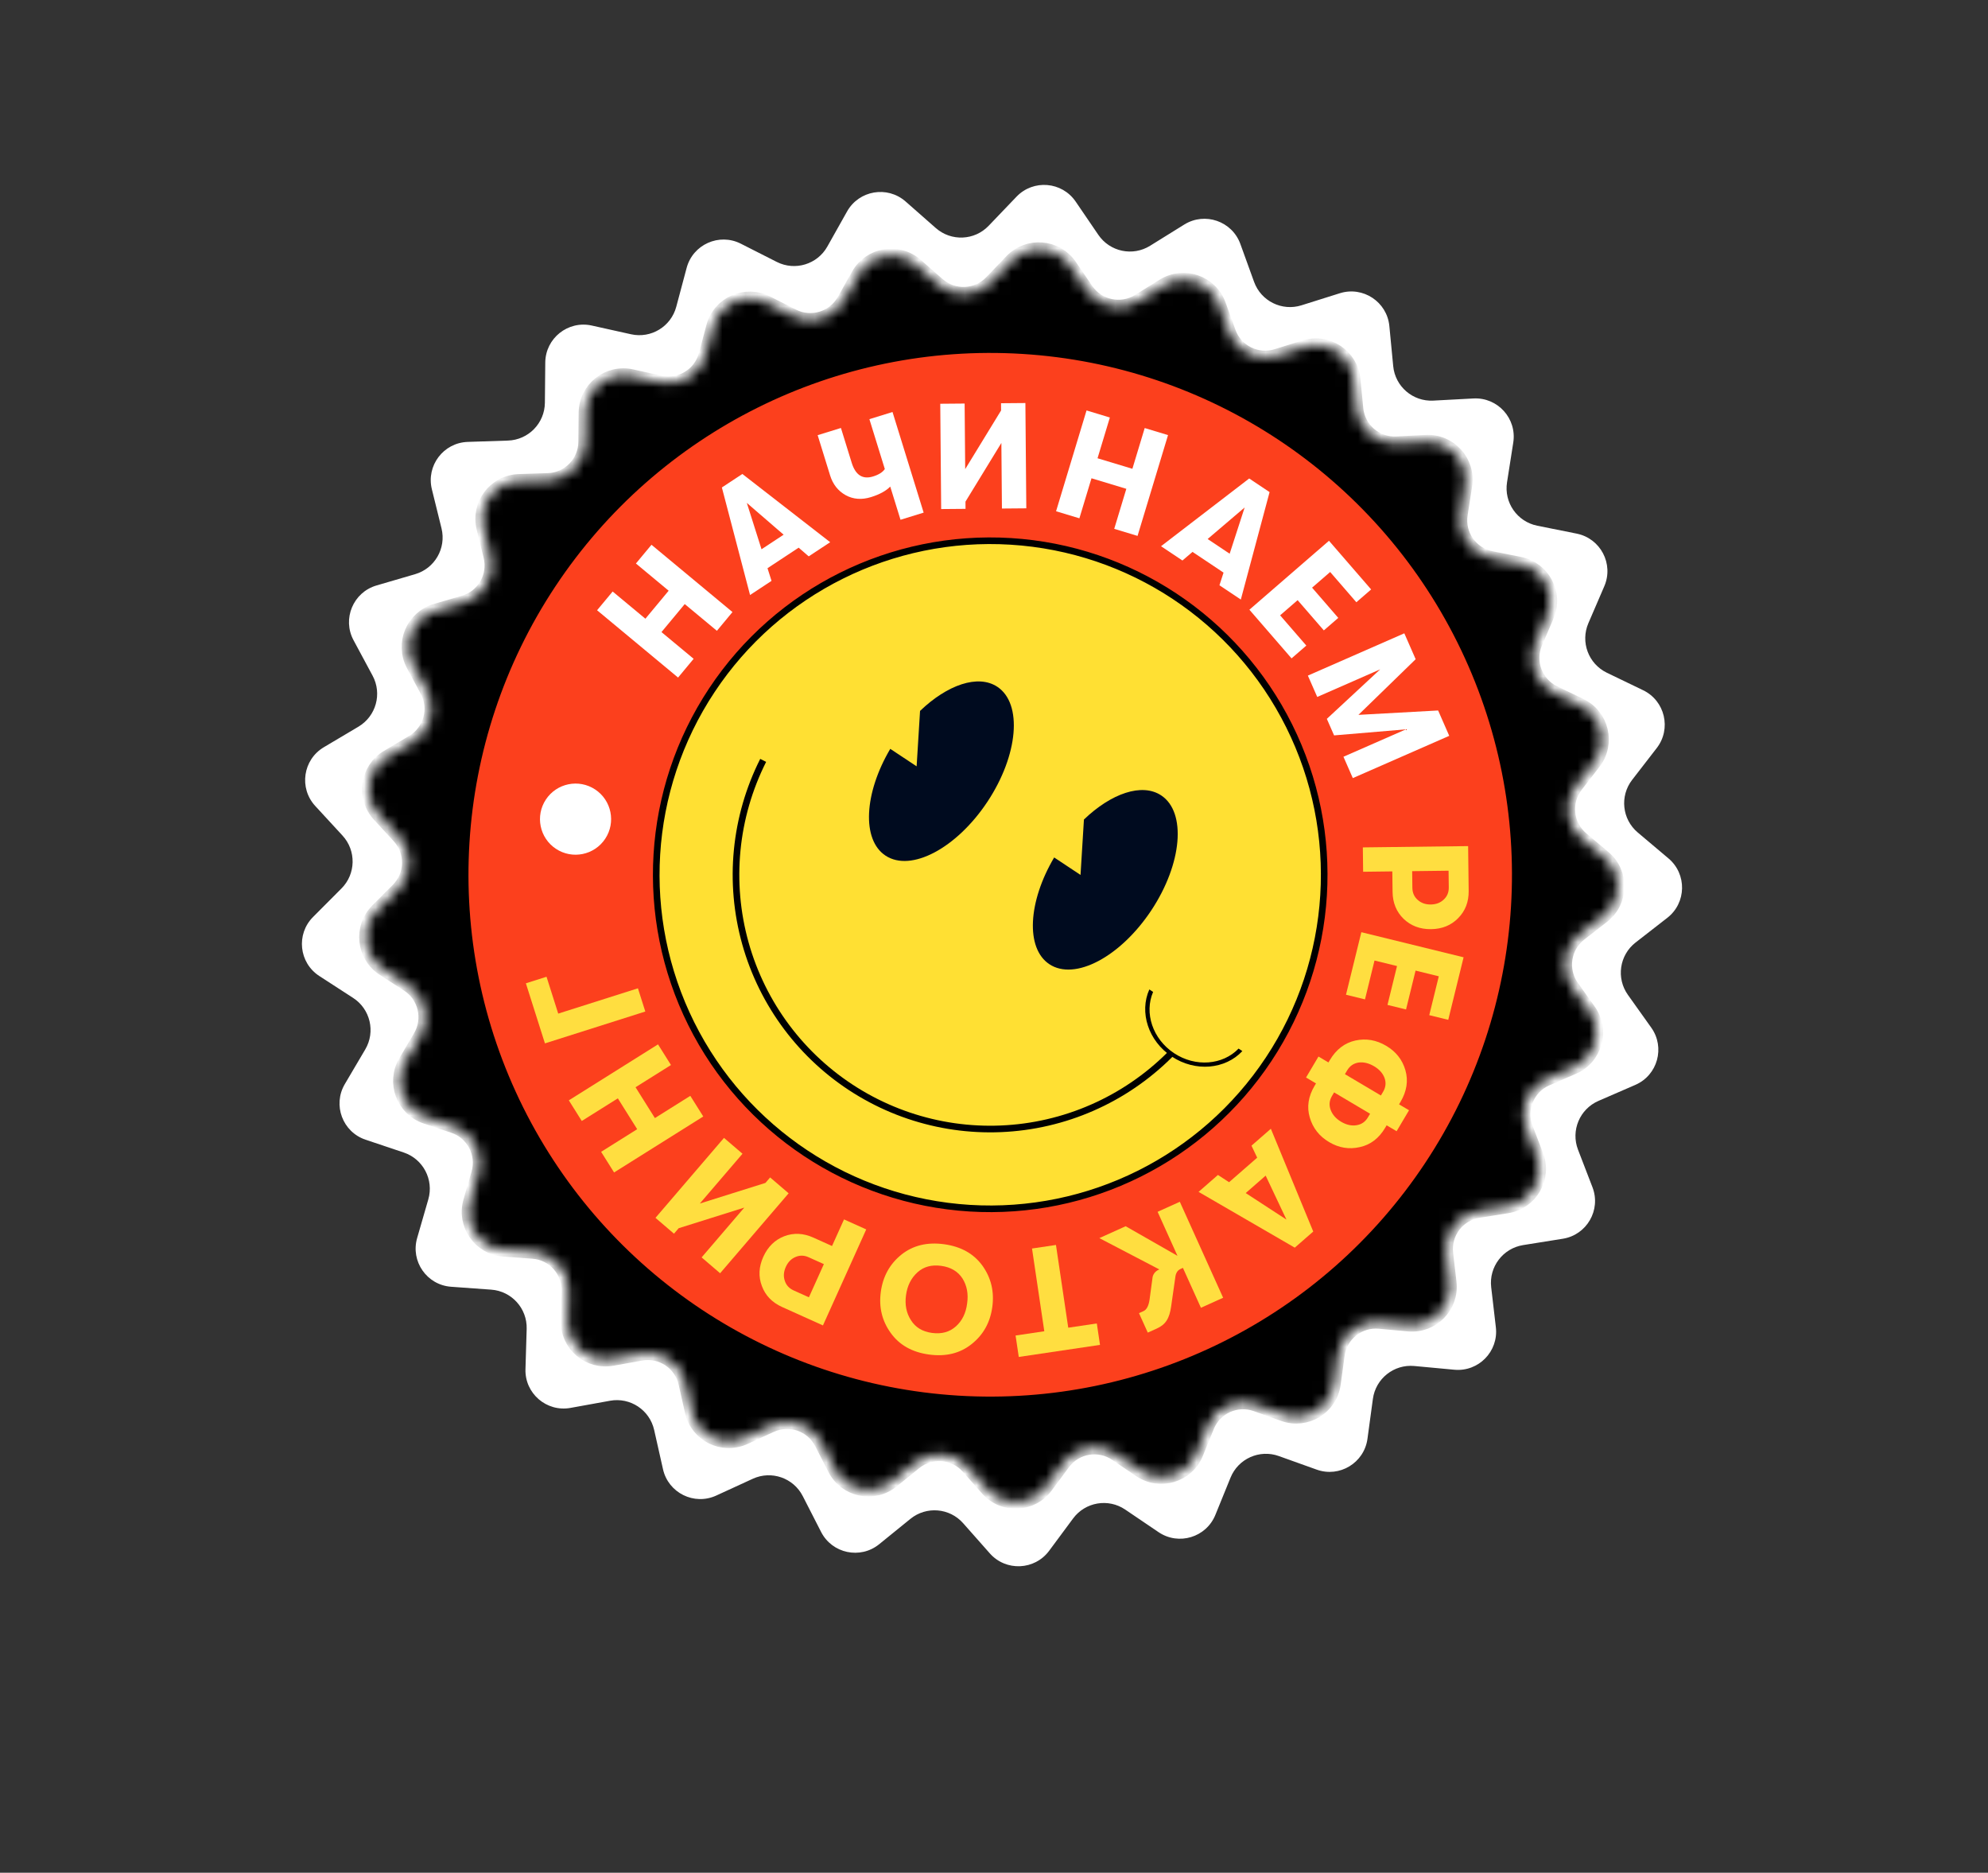 <svg width="172" height="162" viewBox="0 0 172 162" fill="none" xmlns="http://www.w3.org/2000/svg">
<rect x="0" y="0" width="172" height="162" fill="#333333" stroke="none"/>
<g clip-path="url(#clip0_1_2239)">
<path d="M115.923 25.366C117.928 24.736 120.005 26.112 120.206 28.204L120.539 31.67C120.708 33.433 122.237 34.749 124.006 34.655L127.483 34.469C129.582 34.358 131.251 36.207 130.926 38.283L130.387 41.723C130.112 43.473 131.266 45.128 133.003 45.477L136.416 46.162C138.477 46.575 139.634 48.782 138.803 50.712L137.425 53.91C136.724 55.536 137.43 57.426 139.025 58.196L142.161 59.708C144.055 60.621 144.626 63.046 143.341 64.709L141.211 67.463C140.128 68.865 140.341 70.871 141.695 72.013L144.357 74.258C145.963 75.613 145.914 78.104 144.256 79.395L141.508 81.533C140.11 82.621 139.818 84.617 140.845 86.06L142.865 88.896C144.084 90.609 143.417 93.009 141.49 93.847L138.296 95.234C136.672 95.941 135.892 97.802 136.529 99.455L137.78 102.704C138.535 104.666 137.292 106.825 135.216 107.157L131.778 107.707C130.029 107.987 128.811 109.595 129.017 111.355L129.42 114.813C129.664 116.901 127.923 118.683 125.83 118.489L122.363 118.166C120.599 118.002 119.02 119.258 118.781 121.013L118.312 124.463C118.029 126.546 115.899 127.839 113.921 127.13L110.643 125.956C108.975 125.358 107.133 126.181 106.465 127.822L105.153 131.047C104.36 132.994 101.976 133.717 100.236 132.538L97.353 130.586C95.887 129.592 93.898 129.931 92.843 131.355L90.77 134.152C89.518 135.84 87.029 135.948 85.637 134.373L83.33 131.765C82.156 130.438 80.146 130.272 78.77 131.388L76.066 133.582C74.434 134.906 71.997 134.392 71.04 132.52L69.454 129.42C68.647 127.843 66.741 127.182 65.131 127.921L61.967 129.374C60.056 130.25 57.824 129.146 57.362 127.095L56.597 123.698C56.208 121.97 54.526 120.856 52.783 121.171L49.357 121.791C47.288 122.165 45.4 120.54 45.463 118.439L45.567 114.959C45.62 113.188 44.268 111.69 42.501 111.562L39.028 111.311C36.932 111.159 35.508 109.115 36.091 107.095L37.057 103.75C37.548 102.049 36.611 100.262 34.932 99.698L31.631 98.591C29.638 97.922 28.767 95.589 29.834 93.778L31.602 90.778C32.501 89.252 32.038 87.288 30.551 86.325L27.629 84.431C25.865 83.288 25.602 80.811 27.086 79.322L29.544 76.856C30.794 75.602 30.834 73.585 29.634 72.282L27.275 69.721C25.851 68.175 26.211 65.71 28.019 64.638L31.013 62.861C32.536 61.956 33.076 60.012 32.238 58.452L30.589 55.385C29.594 53.534 30.557 51.236 32.574 50.646L35.916 49.669C37.617 49.173 38.623 47.424 38.199 45.704L37.365 42.324C36.862 40.283 38.366 38.297 40.466 38.227L43.946 38.112C45.717 38.054 47.127 36.611 47.143 34.839L47.176 31.358C47.197 29.256 49.147 27.706 51.199 28.161L54.598 28.916C56.327 29.299 58.052 28.252 58.509 26.54L59.407 23.176C59.949 21.145 62.223 20.129 64.097 21.081L67.202 22.656C68.782 23.458 70.713 22.872 71.581 21.328L73.287 18.293C74.317 16.461 76.773 16.043 78.352 17.43L80.967 19.729C82.298 20.898 84.314 20.811 85.538 19.531L87.946 17.016C89.399 15.497 91.882 15.703 93.066 17.439L95.028 20.316C96.026 21.779 98 22.196 99.504 21.261L102.462 19.424C104.247 18.315 106.601 19.131 107.316 21.107L108.501 24.381C109.103 26.047 110.912 26.942 112.601 26.411L115.923 25.366Z" fill="white"/>
<mask id="path-2-inside-1_1_2239" fill="white">
<path d="M112.853 29.999C114.858 29.369 116.935 30.745 117.136 32.837L117.377 35.342C117.547 37.106 119.076 38.422 120.844 38.328L123.358 38.194C125.457 38.081 127.126 39.931 126.8 42.007L126.411 44.494C126.136 46.244 127.29 47.899 129.027 48.248L131.494 48.743C133.555 49.156 134.712 51.362 133.88 53.293L132.885 55.604C132.184 57.231 132.889 59.121 134.485 59.891L136.752 60.984C138.645 61.897 139.217 64.322 137.932 65.984L136.392 67.976C135.309 69.377 135.522 71.383 136.876 72.525L138.8 74.148C140.407 75.503 140.358 77.994 138.699 79.285L136.713 80.831C135.315 81.919 135.023 83.915 136.05 85.358L137.51 87.408C138.729 89.12 138.062 91.521 136.135 92.358L133.826 93.362C132.202 94.068 131.422 95.929 132.059 97.582L132.963 99.931C133.718 101.892 132.475 104.051 130.4 104.383L127.914 104.781C126.165 105.061 124.947 106.67 125.153 108.429L125.444 110.929C125.688 113.017 123.947 114.799 121.854 114.604L119.348 114.372C117.584 114.208 116.005 115.463 115.766 117.218L115.427 119.712C115.144 121.795 113.014 123.088 111.036 122.379L108.666 121.53C106.998 120.933 105.156 121.756 104.489 123.397L103.54 125.728C102.747 127.675 100.364 128.398 98.623 127.219L96.539 125.808C95.073 124.814 93.084 125.153 92.029 126.576L90.53 128.598C89.279 130.287 86.79 130.395 85.397 128.82L83.73 126.935C82.556 125.608 80.545 125.442 79.17 126.558L77.215 128.144C75.583 129.468 73.146 128.953 72.189 127.082L71.042 124.841C70.236 123.264 68.329 122.603 66.719 123.342L64.432 124.392C62.522 125.269 60.289 124.164 59.827 122.113L59.274 119.658C58.885 117.93 57.203 116.815 55.46 117.131L52.983 117.579C50.915 117.953 49.027 116.327 49.09 114.226L49.165 111.711C49.218 109.94 47.866 108.442 46.099 108.314L43.589 108.132C41.492 107.98 40.068 105.937 40.651 103.917L41.349 101.499C41.841 99.797 40.904 98.01 39.224 97.447L36.838 96.647C34.846 95.978 33.974 93.644 35.041 91.833L36.319 89.665C37.218 88.139 36.755 86.175 35.269 85.212L33.157 83.843C31.393 82.7 31.129 80.222 32.613 78.734L34.39 76.951C35.64 75.697 35.68 73.68 34.48 72.377L32.774 70.526C31.35 68.98 31.711 66.515 33.519 65.442L35.683 64.157C37.206 63.253 37.746 61.309 36.908 59.749L35.716 57.532C34.721 55.681 35.684 53.383 37.701 52.793L40.117 52.087C41.817 51.59 42.824 49.842 42.4 48.122L41.797 45.678C41.294 43.637 42.797 41.651 44.898 41.582L47.414 41.499C49.184 41.44 50.594 39.997 50.611 38.226L50.635 35.709C50.655 33.607 52.605 32.057 54.657 32.512L57.114 33.058C58.844 33.441 60.568 32.394 61.025 30.682L61.674 28.251C62.216 26.22 64.491 25.204 66.365 26.155L68.609 27.294C70.189 28.096 72.12 27.51 72.988 25.966L74.221 23.772C75.251 21.94 77.707 21.521 79.286 22.909L81.177 24.57C82.507 25.74 84.523 25.653 85.748 24.373L87.488 22.555C88.941 21.036 91.424 21.241 92.608 22.978L94.026 25.058C95.024 26.521 96.999 26.938 98.503 26.003L100.641 24.675C102.426 23.565 104.78 24.382 105.495 26.358L106.351 28.725C106.954 30.391 108.762 31.285 110.452 30.754L112.853 29.999Z"/>
</mask>
<path d="M112.853 29.999C114.858 29.369 116.935 30.745 117.136 32.837L117.377 35.342C117.547 37.106 119.076 38.422 120.844 38.328L123.358 38.194C125.457 38.081 127.126 39.931 126.8 42.007L126.411 44.494C126.136 46.244 127.29 47.899 129.027 48.248L131.494 48.743C133.555 49.156 134.712 51.362 133.88 53.293L132.885 55.604C132.184 57.231 132.889 59.121 134.485 59.891L136.752 60.984C138.645 61.897 139.217 64.322 137.932 65.984L136.392 67.976C135.309 69.377 135.522 71.383 136.876 72.525L138.8 74.148C140.407 75.503 140.358 77.994 138.699 79.285L136.713 80.831C135.315 81.919 135.023 83.915 136.05 85.358L137.51 87.408C138.729 89.12 138.062 91.521 136.135 92.358L133.826 93.362C132.202 94.068 131.422 95.929 132.059 97.582L132.963 99.931C133.718 101.892 132.475 104.051 130.4 104.383L127.914 104.781C126.165 105.061 124.947 106.67 125.153 108.429L125.444 110.929C125.688 113.017 123.947 114.799 121.854 114.604L119.348 114.372C117.584 114.208 116.005 115.463 115.766 117.218L115.427 119.712C115.144 121.795 113.014 123.088 111.036 122.379L108.666 121.53C106.998 120.933 105.156 121.756 104.489 123.397L103.54 125.728C102.747 127.675 100.364 128.398 98.623 127.219L96.539 125.808C95.073 124.814 93.084 125.153 92.029 126.576L90.53 128.598C89.279 130.287 86.79 130.395 85.397 128.82L83.73 126.935C82.556 125.608 80.545 125.442 79.17 126.558L77.215 128.144C75.583 129.468 73.146 128.953 72.189 127.082L71.042 124.841C70.236 123.264 68.329 122.603 66.719 123.342L64.432 124.392C62.522 125.269 60.289 124.164 59.827 122.113L59.274 119.658C58.885 117.93 57.203 116.815 55.46 117.131L52.983 117.579C50.915 117.953 49.027 116.327 49.09 114.226L49.165 111.711C49.218 109.94 47.866 108.442 46.099 108.314L43.589 108.132C41.492 107.98 40.068 105.937 40.651 103.917L41.349 101.499C41.841 99.797 40.904 98.01 39.224 97.447L36.838 96.647C34.846 95.978 33.974 93.644 35.041 91.833L36.319 89.665C37.218 88.139 36.755 86.175 35.269 85.212L33.157 83.843C31.393 82.7 31.129 80.222 32.613 78.734L34.39 76.951C35.64 75.697 35.68 73.68 34.48 72.377L32.774 70.526C31.35 68.98 31.711 66.515 33.519 65.442L35.683 64.157C37.206 63.253 37.746 61.309 36.908 59.749L35.716 57.532C34.721 55.681 35.684 53.383 37.701 52.793L40.117 52.087C41.817 51.59 42.824 49.842 42.4 48.122L41.797 45.678C41.294 43.637 42.797 41.651 44.898 41.582L47.414 41.499C49.184 41.44 50.594 39.997 50.611 38.226L50.635 35.709C50.655 33.607 52.605 32.057 54.657 32.512L57.114 33.058C58.844 33.441 60.568 32.394 61.025 30.682L61.674 28.251C62.216 26.22 64.491 25.204 66.365 26.155L68.609 27.294C70.189 28.096 72.12 27.51 72.988 25.966L74.221 23.772C75.251 21.94 77.707 21.521 79.286 22.909L81.177 24.57C82.507 25.74 84.523 25.653 85.748 24.373L87.488 22.555C88.941 21.036 91.424 21.241 92.608 22.978L94.026 25.058C95.024 26.521 96.999 26.938 98.503 26.003L100.641 24.675C102.426 23.565 104.78 24.382 105.495 26.358L106.351 28.725C106.954 30.391 108.762 31.285 110.452 30.754L112.853 29.999Z" fill="black" stroke="black" stroke-width="1.146" mask="url(#path-2-inside-1_1_2239)"/>
<circle cx="85.673" cy="75.672" r="45.428" transform="rotate(33.527 85.673 75.672)" fill="#FC401D" stroke="black" stroke-width="0.573"/>
<g clip-path="url(#clip1_1_2239)">
<circle cx="85.673" cy="75.673" r="28.896" transform="rotate(33.527 85.673 75.673)" fill="#FFE033" stroke="black" stroke-width="0.573"/>
<path d="M103.186 88.981C99.867 93.348 95.036 96.318 89.641 97.307C84.245 98.297 78.675 97.235 74.023 94.329C69.37 91.424 65.971 86.885 64.492 81.603C63.013 76.32 63.562 70.676 66.029 65.777" stroke="black" stroke-width="0.573"/>
<ellipse cx="103.36" cy="88.27" rx="4.488" ry="3.553" transform="rotate(33.527 103.36 88.27)" fill="#FFE033"/>
<path fill-rule="evenodd" clip-rule="evenodd" d="M99.765 85.808C98.988 87.616 99.716 89.871 101.577 91.104C103.439 92.337 105.799 92.129 107.161 90.708L107.487 90.924C106.015 92.505 103.423 92.748 101.384 91.397C99.344 90.045 98.557 87.564 99.439 85.592L99.765 85.808Z" fill="black"/>
<path fill-rule="evenodd" clip-rule="evenodd" d="M76.612 74.014C78.812 75.472 82.761 73.384 85.433 69.352C88.104 65.319 88.487 60.869 86.288 59.411C84.624 58.309 81.958 59.236 79.602 61.498L79.306 66.291L77.025 64.78C74.76 68.613 74.54 72.642 76.612 74.014Z" fill="#000B1F"/>
<path fill-rule="evenodd" clip-rule="evenodd" d="M90.791 83.409C92.991 84.867 96.94 82.779 99.612 78.747C102.283 74.714 102.666 70.264 100.467 68.807C98.802 67.704 96.137 68.631 93.781 70.893L93.486 75.686L91.205 74.175C88.939 78.008 88.719 82.037 90.791 83.409Z" fill="#000B1F"/>
</g>
<path d="M58.666 58.612L51.659 52.79L53.006 51.169L55.839 53.522L57.852 51.1L55.019 48.746L56.366 47.125L63.373 52.946L62.026 54.568L59.243 52.256L57.23 54.678L60.013 56.99L58.666 58.612Z" fill="white"/>
<path d="M69.969 48.128L69.099 47.376L66.404 49.152L66.752 50.248L64.894 51.472L62.456 42.169L64.228 41.001L71.827 46.904L69.969 48.128ZM65.886 47.514L67.798 46.254L64.615 43.505L65.886 47.514Z" fill="white"/>
<path d="M77.912 44.963L77.023 42.091C76.658 42.467 76.103 42.771 75.357 43.002C74.553 43.251 73.823 43.195 73.166 42.835C72.508 42.467 72.059 41.897 71.82 41.126L70.743 37.645L72.757 37.022L73.688 40.031C74.019 41.1 74.636 41.495 75.54 41.215C76.029 41.064 76.367 40.85 76.554 40.574L75.219 36.26L77.22 35.641L79.913 44.344L77.912 44.963Z" fill="white"/>
<path d="M86.638 38.317L83.532 43.394L83.537 44.018L81.429 44.036L81.35 34.927L83.459 34.909L83.507 40.583L86.613 35.506L86.608 34.882L88.716 34.864L88.795 43.973L86.686 43.991L86.638 38.317Z" fill="white"/>
<path d="M91.37 44.226L94.006 35.506L96.024 36.117L94.958 39.642L97.973 40.553L99.039 37.028L101.057 37.638L98.42 46.358L96.402 45.748L97.449 42.285L94.435 41.373L93.388 44.836L91.37 44.226Z" fill="white"/>
<path d="M105.505 50.628L105.86 49.535L103.177 47.741L102.302 48.487L100.452 47.25L108.08 41.391L109.843 42.57L107.355 51.865L105.505 50.628ZM104.485 46.627L106.389 47.9L107.686 43.899L104.485 46.627Z" fill="white"/>
<path d="M108.096 52.743L114.982 46.779L118.629 50.989L117.35 52.097L115.084 49.48L113.52 50.835L115.786 53.451L114.537 54.533L112.27 51.917L110.755 53.229L113.022 55.846L111.743 56.953L108.096 52.743Z" fill="white"/>
<path d="M113.156 58.443L121.5 54.785L122.482 57.026L117.53 61.84L124.426 61.46L125.387 63.653L117.044 67.31L116.234 65.463L121.645 63.091L115.424 63.615L114.797 62.185L119.413 57.902L113.966 60.29L113.156 58.443Z" fill="white"/>
<path d="M127.068 77.07C127.08 78.016 126.777 78.8 126.16 79.424C125.552 80.047 124.77 80.365 123.816 80.377C122.862 80.388 122.069 80.09 121.436 79.482C120.813 78.873 120.495 78.096 120.484 77.151L120.462 75.381L117.937 75.412L117.912 73.304L127.021 73.192L127.068 77.07ZM122.197 76.804C122.203 77.23 122.354 77.575 122.653 77.84C122.951 78.114 123.33 78.248 123.79 78.243C124.25 78.237 124.625 78.093 124.917 77.812C125.209 77.54 125.352 77.191 125.347 76.766L125.329 75.321L122.18 75.36L122.197 76.804Z" fill="#FFDE40"/>
<path d="M117.782 80.64L126.629 82.811L125.301 88.22L123.658 87.817L124.483 84.455L122.474 83.962L121.649 87.324L120.044 86.93L120.869 83.568L118.922 83.09L118.097 86.452L116.454 86.049L117.782 80.64Z" fill="#FFDE40"/>
<path d="M119.845 97.558C119.301 98.476 118.567 99.034 117.642 99.232C116.721 99.442 115.838 99.297 114.995 98.797C114.144 98.293 113.586 97.583 113.321 96.67C113.052 95.763 113.189 94.851 113.733 93.933L113.86 93.721L112.998 93.21L114.073 91.396L114.935 91.907L115.054 91.706C115.603 90.781 116.342 90.215 117.271 90.009C118.195 89.811 119.083 89.964 119.934 90.469C120.777 90.969 121.33 91.67 121.592 92.572C121.857 93.485 121.715 94.405 121.166 95.33L121.047 95.532L121.909 96.043L120.833 97.856L119.971 97.345L119.845 97.558ZM118.885 92.237C118.43 91.968 117.984 91.86 117.549 91.914C117.116 91.98 116.785 92.207 116.554 92.595L116.362 92.92L119.474 94.765L119.666 94.441C119.896 94.053 119.937 93.653 119.787 93.242C119.634 92.838 119.333 92.503 118.885 92.237ZM115.24 94.812C115.01 95.2 114.973 95.602 115.13 96.018C115.287 96.433 115.589 96.774 116.037 97.04C116.485 97.305 116.925 97.405 117.358 97.338C117.79 97.272 118.122 97.045 118.352 96.657L118.538 96.344L115.426 94.498L115.24 94.812Z" fill="#FFDE40"/>
<path d="M105.375 101.639L106.338 102.267L108.77 100.145L108.278 99.106L109.954 97.643L113.621 106.534L112.023 107.929L103.699 103.103L105.375 101.639ZM109.504 101.698L107.778 103.205L111.302 105.501L109.504 101.698Z" fill="#FFDE40"/>
<path d="M100.307 109.813L95.114 107.103L97.391 106.075L101.874 108.635L100.155 104.827L102.077 103.96L105.825 112.262L103.904 113.13L102.345 109.678L102.132 109.775C101.871 109.893 101.721 110.141 101.683 110.52L101.329 112.993C101.257 113.53 101.128 113.94 100.942 114.224C100.76 114.516 100.479 114.748 100.1 114.919L99.305 115.278L98.544 113.594L98.936 113.417C99.205 113.296 99.379 112.965 99.459 112.424L99.705 110.599C99.716 110.433 99.77 110.279 99.869 110.14C99.972 110.008 100.086 109.913 100.212 109.856L100.307 109.813Z" fill="#FFDE40"/>
<path d="M91.361 107.695L92.424 114.852L94.896 114.485L95.171 116.339L88.143 117.383L87.867 115.529L90.352 115.16L89.289 108.003L91.361 107.695Z" fill="#FFDE40"/>
<path d="M77.986 108.533C78.989 107.733 80.22 107.433 81.682 107.632C83.143 107.832 84.249 108.451 85.001 109.491C85.751 110.539 86.035 111.729 85.853 113.061C85.671 114.394 85.079 115.46 84.077 116.26C83.073 117.069 81.841 117.374 80.379 117.174C78.918 116.975 77.812 116.351 77.062 115.303C76.311 114.263 76.026 113.078 76.208 111.745C76.39 110.413 76.983 109.342 77.986 108.533ZM81.427 109.502C80.601 109.389 79.919 109.576 79.38 110.063C78.831 110.558 78.5 111.217 78.387 112.043C78.275 112.868 78.417 113.588 78.815 114.202C79.203 114.825 79.809 115.192 80.635 115.305C81.469 115.418 82.16 115.228 82.709 114.734C83.248 114.247 83.57 113.59 83.674 112.764C83.795 111.94 83.662 111.217 83.274 110.595C82.876 109.98 82.26 109.616 81.427 109.502Z" fill="#FFDE40"/>
<path d="M67.666 113.062C66.804 112.673 66.22 112.068 65.916 111.245C65.607 110.43 65.649 109.588 66.041 108.718C66.434 107.848 67.039 107.255 67.857 106.938C68.672 106.63 69.51 106.67 70.373 107.059L71.986 107.786L73.024 105.485L74.946 106.351L71.201 114.656L67.666 113.062ZM69.963 108.759C69.576 108.584 69.198 108.576 68.832 108.734C68.458 108.889 68.176 109.176 67.987 109.595C67.798 110.014 67.769 110.415 67.901 110.798C68.025 111.178 68.281 111.455 68.669 111.63L69.986 112.223L71.28 109.352L69.963 108.759Z" fill="#FFDE40"/>
<path d="M60.547 104.113L66.225 102.328L66.631 101.854L68.232 103.226L62.304 110.143L60.703 108.771L64.395 104.463L58.718 106.247L58.312 106.721L56.711 105.35L62.639 98.433L64.24 99.804L60.547 104.113Z" fill="#FFDE40"/>
<path d="M60.846 96.582L53.13 101.424L52.009 99.638L55.129 97.681L53.455 95.013L50.335 96.971L49.215 95.185L56.931 90.343L58.052 92.129L54.987 94.052L56.661 96.719L59.725 94.796L60.846 96.582Z" fill="#FFDE40"/>
<path d="M47.148 90.258L45.498 85.061L47.285 84.494L48.297 87.682L55.193 85.493L55.831 87.502L47.148 90.258Z" fill="#FFDE40"/>
<circle cx="49.796" cy="70.86" r="3.077" transform="rotate(33.527 49.796 70.86)" fill="white"/>
</g>
<defs>
<clipPath id="clip0_1_2239">
<rect width="123.63" height="123.63" fill="white" transform="translate(68.285 -10) rotate(33.527)"/>
</clipPath>
<clipPath id="clip1_1_2239">
<rect width="58.365" height="58.365" fill="white" transform="translate(77.464 35.227) rotate(33.527)"/>
</clipPath>
</defs>
</svg>
